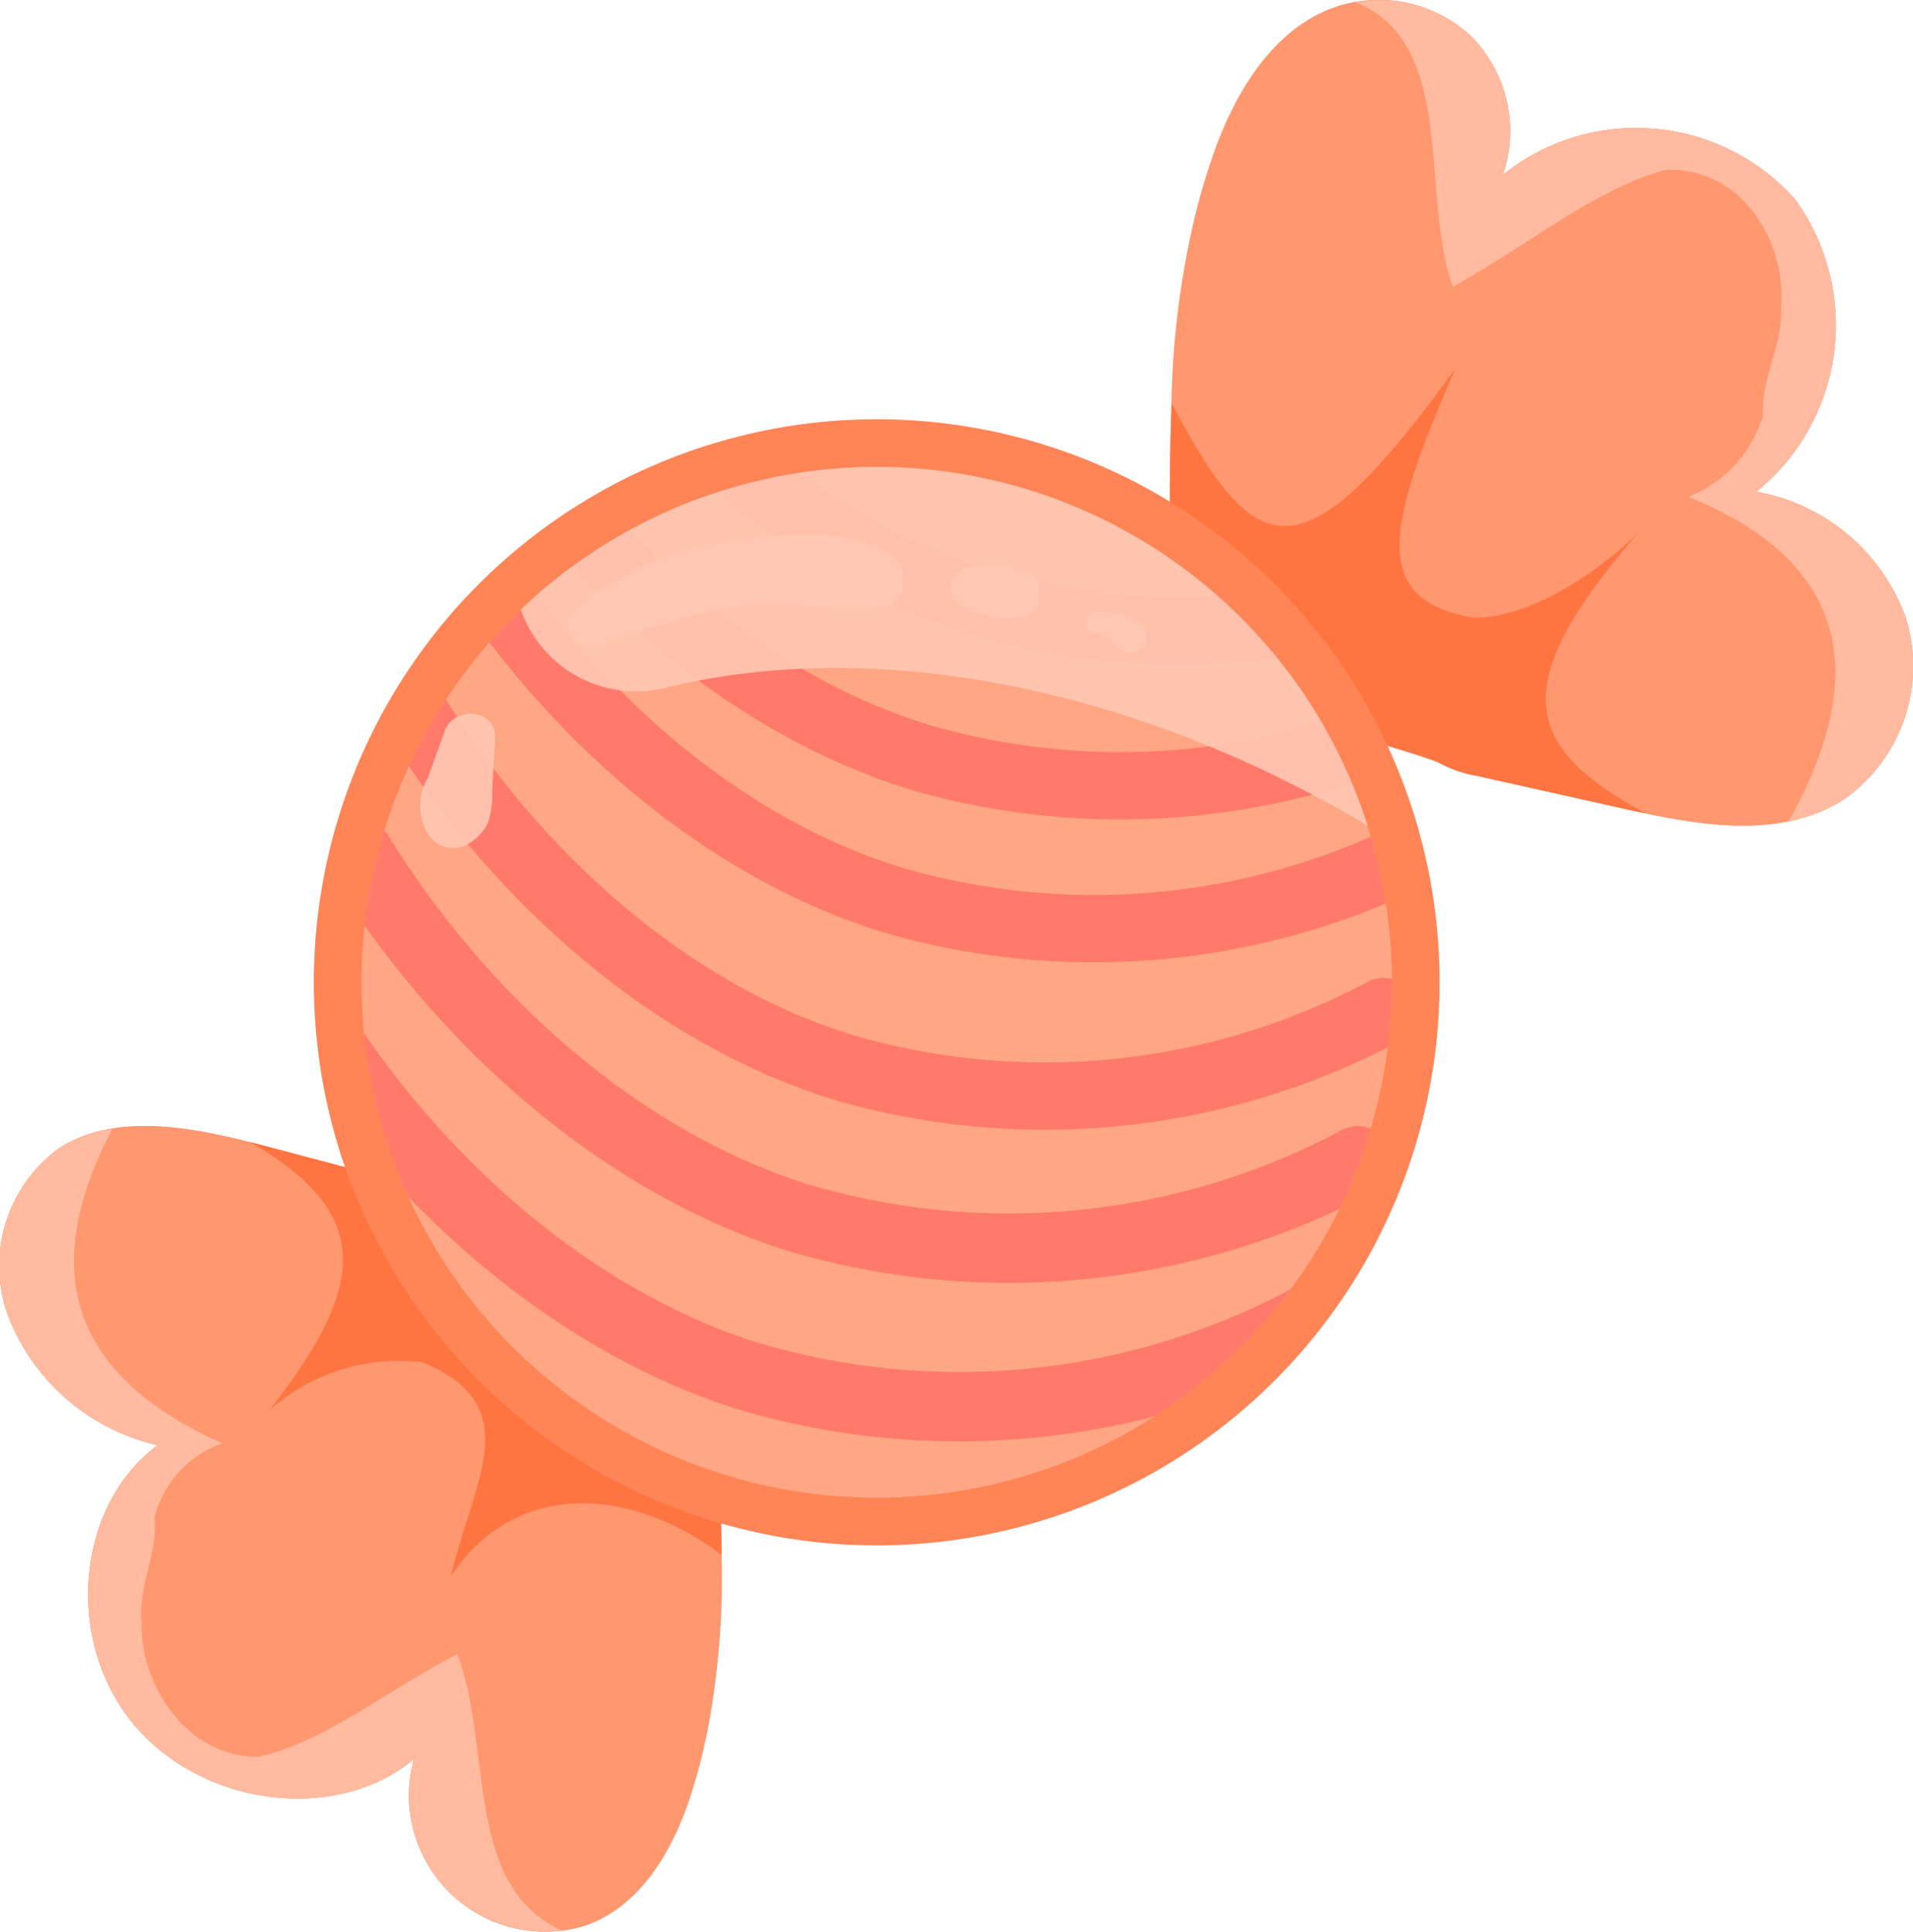 <svg id="Grupo_14654" data-name="Grupo 14654" xmlns="http://www.w3.org/2000/svg" xmlns:xlink="http://www.w3.org/1999/xlink" width="77.65" height="78.393" viewBox="0 0 77.65 78.393">
  <defs>
    <clipPath id="clip-path">
      <circle id="Elipse_235" data-name="Elipse 235" cx="20.914" cy="20.914" r="20.914" transform="translate(0 14.444) rotate(-20.201)" fill="none" opacity="0.62" style="mix-blend-mode: multiply;isolation: isolate"/>
    </clipPath>
  </defs>
  <g id="Grupo_14653" data-name="Grupo 14653" transform="translate(0 0)">
    <g id="Grupo_14637" data-name="Grupo 14637" transform="translate(47.484)">
      <path id="Trazado_14857" data-name="Trazado 14857" d="M95.875,29.633c0-5.068.092-10.26,1.888-15.038.876-2.329,2.326-4.677,4.648-5.582a5.489,5.489,0,0,1,5.688,1.11,5.46,5.46,0,0,1,1.29,5.639,8.628,8.628,0,0,1,11.878,1,8.692,8.692,0,0,1-1.591,11.849,7.9,7.9,0,0,1,6.061,5.08,6.6,6.6,0,0,1-2.5,7.4c-2.578,1.653-5.9,1.054-8.851.4l-6.035-1.348a5.032,5.032,0,0,1-1.464-.489c-.836-.488-10.06-2.879-10.06-2.879l-.948-7.136" transform="translate(-95.875 -8.655)" fill="#ff976f"/>
      <path id="Trazado_14858" data-name="Trazado 14858" d="M107.522,23.606c-1.069,3.972-3.63,7.4.845,9.025a8.886,8.886,0,0,0,6.544-2.322c-2.267,3.789-1.659,7.807.331,11.349,2.736.573,5.7.933,8.043-.571a6.6,6.6,0,0,0,2.5-7.4,7.9,7.9,0,0,0-6.061-5.08,8.692,8.692,0,0,0,1.591-11.849,8.628,8.628,0,0,0-11.878-1,5.46,5.46,0,0,0-1.29-5.639,5.489,5.489,0,0,0-5.688-1.11c-2.322.9-3.772,3.253-4.648,5.582A33.114,33.114,0,0,0,96,25.009C99.52,27.608,104.457,28.005,107.522,23.606Z" transform="translate(-95.928 -8.655)" fill="#ff976f"/>
      <path id="Trazado_14859" data-name="Trazado 14859" d="M126.53,16.768a8.628,8.628,0,0,0-11.878-1,5.461,5.461,0,0,0-1.29-5.639,5.473,5.473,0,0,0-4.68-1.377c4.143,1.695,2.59,7.766,3.94,11.546,3.088-1.692,5.831-4.006,8.646-4.74,3.16-.113,4.884,2.991,4.684,5.532.072,1.581-.818,2.879-.746,4.459a5.124,5.124,0,0,1-3.016,3.274c7.322,2.991,6.876,8.108,4.069,13.16A6.519,6.519,0,0,0,128.5,41.1a6.6,6.6,0,0,0,2.5-7.4,7.9,7.9,0,0,0-6.061-5.08A8.692,8.692,0,0,0,126.53,16.768Z" transform="translate(-101.137 -8.663)" fill="#ffbaa0"/>
      <path id="Trazado_14860" data-name="Trazado 14860" d="M106.883,50.077a5.03,5.03,0,0,0,1.464.489l6.034,1.348c.266.059.536.117.808.174-5.086-2.749-5.594-5.268-.331-11.349-2.035,1.945-4.671,3.462-6.672,3.407-4.117-.715-3.6-3.556-.717-10.111-6.161,8.511-8.05,8.058-11.518,1.4-.062,1.543-.077,3.089-.076,4.624l.948,7.136S106.047,49.589,106.883,50.077Z" transform="translate(-95.875 -19.084)" fill="#ff7542"/>
    </g>
    <g id="Grupo_14638" data-name="Grupo 14638" transform="translate(0 45.692)">
      <path id="Trazado_14861" data-name="Trazado 14861" d="M44.43,99.2c.218,4.849.348,9.814-1.169,14.308-.74,2.192-2.029,4.377-4.215,5.145a5.524,5.524,0,0,1-6.972-6.755c-3.142,2.639-8.647,1.935-11.421-1.461s-2.283-8.829,1.02-11.27a8.534,8.534,0,0,1-6.022-5.119,5.893,5.893,0,0,1,2.084-6.974c2.4-1.472,5.609-.758,8.462,0l5.838,1.546a5.228,5.228,0,0,1,1.423.53c.822.5,9.76,3.183,9.76,3.183L44.43,99.2" transform="translate(-15.269 -86.218)" fill="#ff976f"/>
      <path id="Trazado_14862" data-name="Trazado 14862" d="M33.579,104.475c.855-3.755,3.163-6.929-1.193-8.672a7.9,7.9,0,0,0-6.171,1.943c2.011-3.529,1.257-7.4-.8-10.874-2.646-.664-5.5-1.135-7.681.2A5.893,5.893,0,0,0,15.65,94.05a8.531,8.531,0,0,0,6.022,5.118c-3.3,2.442-3.795,7.874-1.02,11.271s8.28,4.1,11.421,1.461a5.524,5.524,0,0,0,6.972,6.755c2.186-.768,3.475-2.953,4.215-5.145a30.409,30.409,0,0,0,1.294-9.887C41.075,100.986,36.329,100.4,33.579,104.475Z" transform="translate(-15.269 -86.219)" fill="#ff976f"/>
      <path id="Trazado_14863" data-name="Trazado 14863" d="M20.652,110.51c2.775,3.4,8.28,4.1,11.421,1.461a5.518,5.518,0,0,0,1.476,5.45,5.628,5.628,0,0,0,4.542,1.517c-4.041-1.8-2.812-7.542-4.266-11.216-2.886,1.489-5.415,3.586-8.081,4.168-3.023-.027-4.806-3.071-4.723-5.493-.137-1.516.661-2.72.525-4.235a4.328,4.328,0,0,1,2.749-3c-7.142-3.174-6.932-8.052-4.459-12.766a5.715,5.715,0,0,0-2.1.754,5.893,5.893,0,0,0-2.084,6.974,8.533,8.533,0,0,0,6.022,5.119C18.369,101.682,17.878,107.114,20.652,110.51Z" transform="translate(-15.269 -86.29)" fill="#ffbaa0"/>
      <path id="Trazado_14864" data-name="Trazado 14864" d="M40.536,89.6a5.238,5.238,0,0,0-1.424-.53l-5.838-1.546c-.257-.068-.519-.135-.781-.2,5.217,3,4.577,6,.8,10.874a7.9,7.9,0,0,1,6.171-1.943c4.356,1.743,2.048,4.917,1.193,8.672,2.75-4.079,7.5-3.489,10.975-.851-.006-1.474-.058-2.953-.124-4.422L50.3,92.788S41.357,90.107,40.536,89.6Z" transform="translate(-22.347 -86.674)" fill="#ff7542"/>
    </g>
    <g id="Grupo_14651" data-name="Grupo 14651" transform="translate(7.105 11.379)">
      <circle id="Elipse_233" data-name="Elipse 233" cx="22.848" cy="22.848" r="22.848" transform="translate(0 13.221) rotate(-16.818)" fill="#ff8456"/>
      <circle id="Elipse_234" data-name="Elipse 234" cx="20.914" cy="20.914" r="20.914" transform="translate(7.567 7.567)" fill="#ffa684"/>
      <g id="Grupo_14646" data-name="Grupo 14646" transform="translate(1.632 1.632)" opacity="0.64" style="mix-blend-mode: multiply;isolation: isolate">
        <g id="Grupo_14645" data-name="Grupo 14645" transform="translate(0)" clip-path="url(#clip-path)">
          <g id="Grupo_14639" data-name="Grupo 14639" transform="translate(6.763 14.69)">
            <path id="Trazado_14865" data-name="Trazado 14865" d="M41.792,57.693c4.16,6.714,10.72,12.71,18.408,14.989A30.693,30.693,0,0,0,82.942,70.2c1.565-.816.191-3.184-1.366-2.371a27.893,27.893,0,0,1-20.7,2.2c-6.972-2.068-12.95-7.627-16.715-13.7-.927-1.5-3.3-.132-2.371,1.366Z" transform="translate(-41.581 -55.679)" fill="#ff615d"/>
          </g>
          <g id="Grupo_14640" data-name="Grupo 14640" transform="translate(8.753 7.895)">
            <path id="Trazado_14866" data-name="Trazado 14866" d="M45.171,46.158c4.16,6.714,10.72,12.709,18.408,14.989a30.693,30.693,0,0,0,22.742-2.481c1.564-.817.191-3.184-1.366-2.371a27.89,27.89,0,0,1-20.7,2.2c-6.972-2.067-12.95-7.627-16.715-13.7-.927-1.5-3.3-.133-2.371,1.366Z" transform="translate(-44.96 -44.144)" fill="#ff615d"/>
          </g>
          <g id="Grupo_14641" data-name="Grupo 14641" transform="translate(9.836 2.097)">
            <path id="Trazado_14867" data-name="Trazado 14867" d="M47.009,36.315c4.16,6.714,10.72,12.71,18.409,14.989A30.691,30.691,0,0,0,88.16,48.823c1.565-.816.191-3.184-1.366-2.371a27.893,27.893,0,0,1-20.7,2.2c-6.971-2.068-12.95-7.627-16.715-13.7-.927-1.5-3.3-.132-2.371,1.366Z" transform="translate(-46.798 -34.301)" fill="#ff615d"/>
          </g>
          <g id="Grupo_14642" data-name="Grupo 14642" transform="translate(12.291 -4.193)">
            <path id="Trazado_14868" data-name="Trazado 14868" d="M51.177,25.637c4.16,6.714,10.72,12.71,18.409,14.989a30.689,30.689,0,0,0,22.741-2.481c1.565-.816.191-3.184-1.366-2.37a27.893,27.893,0,0,1-20.7,2.2c-6.971-2.067-12.95-7.627-16.715-13.7-.927-1.5-3.3-.132-2.371,1.366Z" transform="translate(-50.966 -23.623)" fill="#ff615d"/>
          </g>
          <g id="Grupo_14643" data-name="Grupo 14643" transform="translate(4.41 20.303)">
            <path id="Trazado_14869" data-name="Trazado 14869" d="M37.8,67.288c4.234,6.842,10.863,12.92,18.646,15.373A31.611,31.611,0,0,0,80.3,80.205c1.616-.844.2-3.288-1.411-2.448a28.666,28.666,0,0,1-21.74,2.166c-7.04-2.255-13.064-7.851-16.9-14.046-.957-1.545-3.407-.137-2.449,1.411Z" transform="translate(-37.587 -65.208)" fill="#ff615d"/>
          </g>
          <g id="Grupo_14644" data-name="Grupo 14644" transform="translate(2.388 26.735)">
            <path id="Trazado_14870" data-name="Trazado 14870" d="M34.373,78.207c4.234,6.842,10.863,12.92,18.646,15.372a31.608,31.608,0,0,0,23.85-2.455c1.616-.843.2-3.288-1.411-2.448a28.666,28.666,0,0,1-21.74,2.166c-7.04-2.254-13.064-7.851-16.9-14.046-.956-1.546-3.406-.137-2.448,1.411Z" transform="translate(-34.155 -76.126)" fill="#ff615d"/>
          </g>
        </g>
      </g>
      <g id="Grupo_14650" data-name="Grupo 14650" transform="translate(15.971 10.31)">
        <g id="Grupo_14647" data-name="Grupo 14647" opacity="0.94" style="mix-blend-mode: hard-light;isolation: isolate">
          <path id="Trazado_14871" data-name="Trazado 14871" d="M55.522,50.042a37.358,37.358,0,0,1,5.759-1.664c2.005-.28,4,.257,5.977-.015,1.026-.141,1.062-1.6.3-2.076-1.879-1.159-4.634-.844-6.713-.491a11.529,11.529,0,0,0-6.154,2.775.883.883,0,0,0,.834,1.472Z" transform="translate(-54.441 -45.472)" fill="#ffc7b2"/>
        </g>
        <g id="Grupo_14648" data-name="Grupo 14648" transform="translate(15.495 1.225)" opacity="0.94" style="mix-blend-mode: hard-light;isolation: isolate">
          <path id="Trazado_14872" data-name="Trazado 14872" d="M80.987,49.077a2.454,2.454,0,0,0,1.164.515,4.347,4.347,0,0,0,1.231.137,1.011,1.011,0,0,0,.3-1.981,4.3,4.3,0,0,0-1.223-.189,2.518,2.518,0,0,0-1.288.2.845.845,0,0,0-.18,1.32Z" transform="translate(-80.745 -47.551)" fill="#ffc7b2"/>
        </g>
        <g id="Grupo_14649" data-name="Grupo 14649" transform="translate(20.98 3.139)" opacity="0.94" style="mix-blend-mode: hard-light;isolation: isolate">
          <path id="Trazado_14873" data-name="Trazado 14873" d="M90.356,51.639a1.4,1.4,0,0,1,.6.21,2.415,2.415,0,0,1,.239.27,2.218,2.218,0,0,0,.363.267.659.659,0,0,0,.854-.166.674.674,0,0,0-.047-.869,1.435,1.435,0,0,0-.991-.478,3.022,3.022,0,0,0-.9-.058.429.429,0,0,0-.419.358.416.416,0,0,0,.3.466Z" transform="translate(-90.056 -50.801)" fill="#ffc7b2"/>
        </g>
      </g>
      <path id="Trazado_14874" data-name="Trazado 14874" d="M78.38,45.175a20.918,20.918,0,0,0-27.224,1.43l.016.046A4.956,4.956,0,0,0,57,49.785c9.134-2.239,19.74.335,28.527,5.59A20.811,20.811,0,0,0,78.38,45.175Z" transform="translate(-37.121 -33.249)" fill="#ffc7b2" opacity="0.91" style="mix-blend-mode: hard-light;isolation: isolate"/>
    </g>
    <g id="Grupo_14652" data-name="Grupo 14652" transform="translate(17.041 28.963)" opacity="0.91" style="mix-blend-mode: hard-light;isolation: isolate">
      <path id="Trazado_14875" data-name="Trazado 14875" d="M45.2,58.541l-.68,1.882a2.209,2.209,0,0,0,0,2.26,1.2,1.2,0,0,0,1.6.437,1.947,1.947,0,0,0,.843-.881,3.778,3.778,0,0,0,.173-1.314l.114-2.077c.068-1.239-1.668-1.378-2.055-.307Z" transform="translate(-44.197 -57.82)" fill="#ffc7b2"/>
    </g>
  </g>
</svg>

